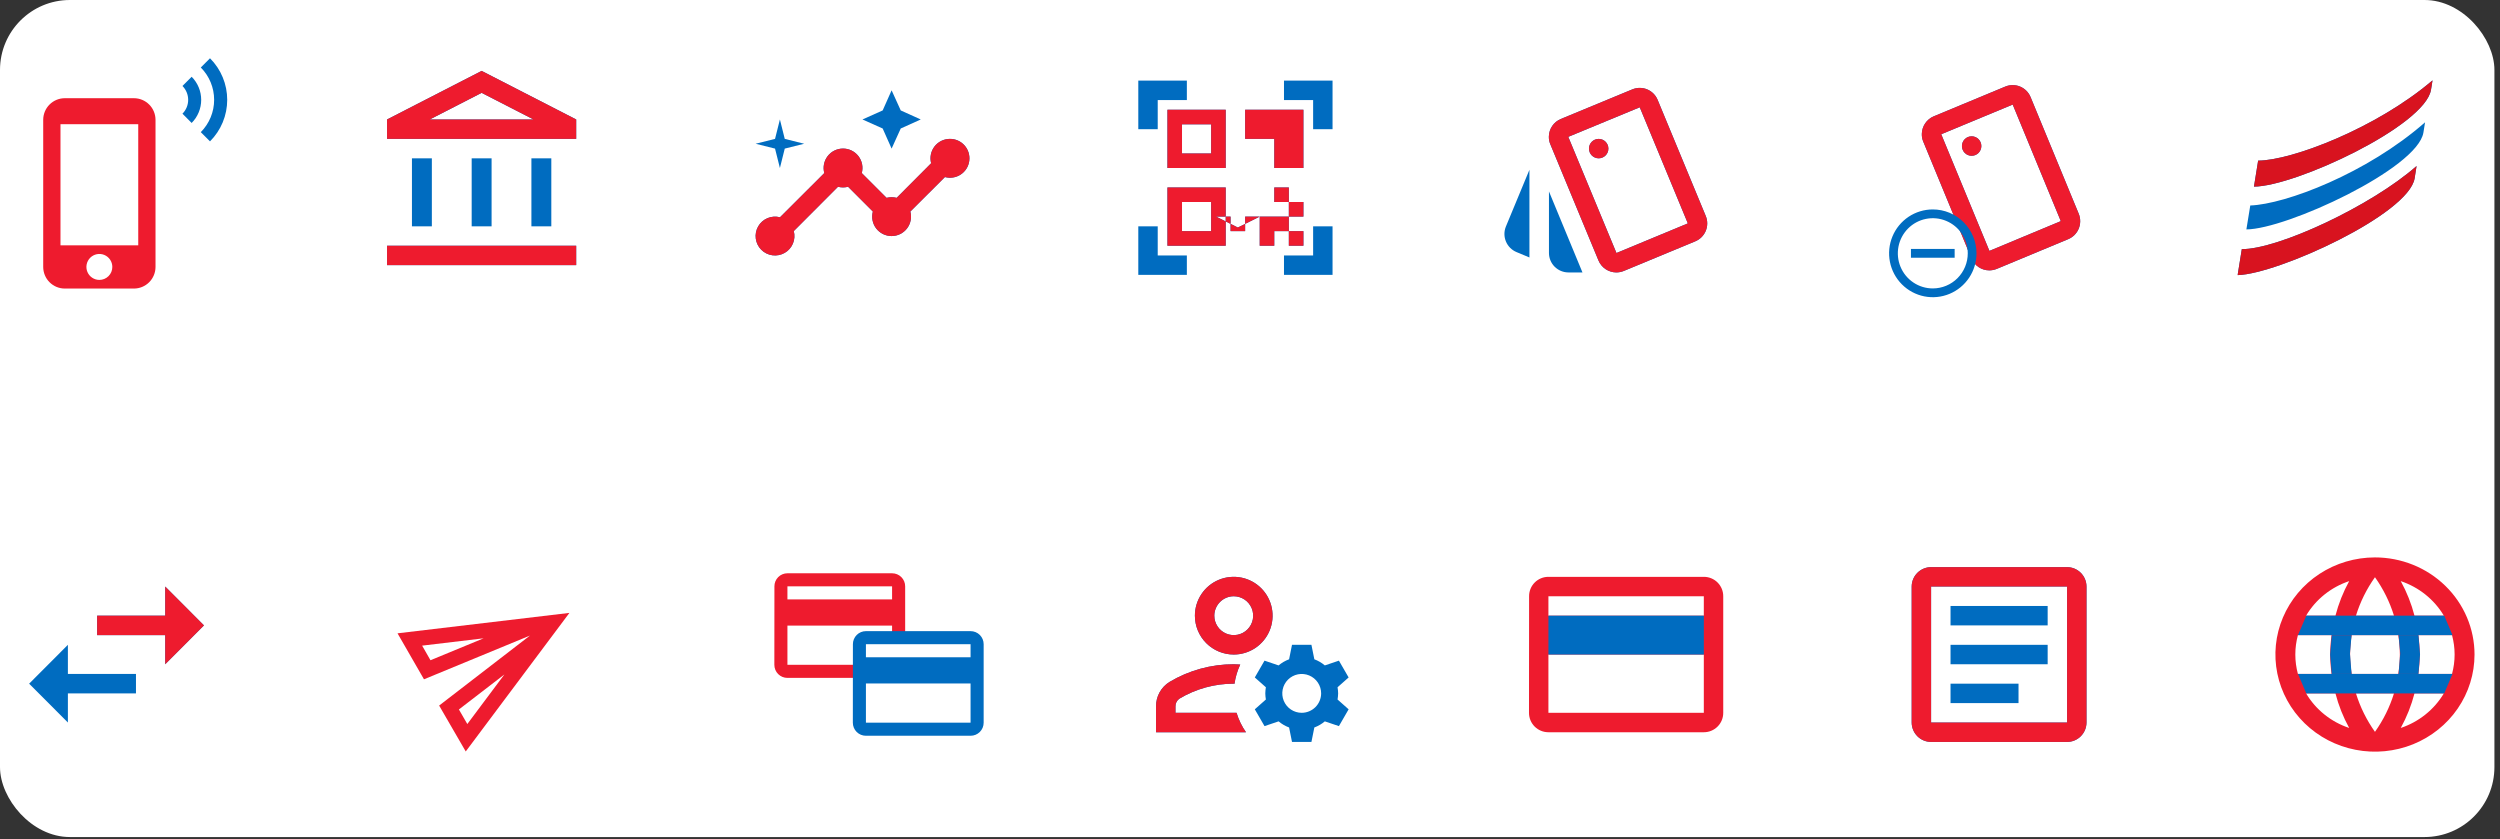 <svg width="429" height="144" viewBox="0 0 429 144" fill="none" xmlns="http://www.w3.org/2000/svg">
<rect x="0" y="0" width="429" height="144" fill="#333333" stroke="none"/>
<rect width="428.042" height="143.637" rx="12" fill="white"/>
<path d="M22.981 16.852H11.12C10.137 16.853 9.195 17.244 8.5 17.94C7.805 18.636 7.415 19.579 7.414 20.564V45.805C7.415 46.789 7.805 47.733 8.5 48.429C9.195 49.125 10.137 49.516 11.12 49.516H22.981C23.964 49.516 24.906 49.125 25.601 48.429C26.296 47.733 26.686 46.789 26.687 45.805V20.564C26.686 19.579 26.296 18.636 25.601 17.94C24.906 17.244 23.964 16.853 22.981 16.852V16.852ZM17.051 48.033C16.611 48.033 16.181 47.902 15.816 47.657C15.45 47.413 15.165 47.065 14.996 46.658C14.828 46.251 14.784 45.803 14.87 45.371C14.956 44.939 15.168 44.542 15.479 44.23C15.79 43.919 16.186 43.707 16.617 43.621C17.049 43.535 17.496 43.579 17.902 43.748C18.309 43.916 18.656 44.202 18.901 44.568C19.145 44.934 19.275 45.365 19.275 45.805C19.276 46.098 19.218 46.388 19.107 46.658C18.995 46.929 18.831 47.174 18.625 47.381C18.418 47.588 18.173 47.752 17.903 47.864C17.633 47.976 17.343 48.033 17.051 48.033V48.033ZM23.724 42.094H10.379V21.307H23.722L23.724 42.094Z" fill="#EE1B2E"/>
<path d="M36.036 10L34.457 11.581C35.923 13.054 36.746 15.049 36.746 17.129C36.746 19.209 35.923 21.203 34.457 22.676L36.036 24.258C36.972 23.323 37.715 22.211 38.222 20.988C38.729 19.765 38.99 18.453 38.99 17.129C38.99 15.805 38.729 14.493 38.222 13.27C37.715 12.046 36.972 10.935 36.036 10V10Z" fill="#006CC0"/>
<path d="M32.888 21.1C33.936 20.048 34.525 18.623 34.525 17.136C34.525 15.65 33.936 14.225 32.888 13.173L31.309 14.754C31.938 15.385 32.291 16.24 32.291 17.131C32.291 18.023 31.938 18.878 31.309 19.509L32.888 21.1Z" fill="#006CC0"/>
<g clip-path="url(#clip0_132_5215)">
<path d="M74.106 27.166H70.689V38.833H74.106V27.166ZM84.356 27.166H80.939V38.833H84.356V27.166ZM98.876 42.166H66.418V45.5H98.876V42.166ZM94.606 27.166H91.189V38.833H94.606V27.166ZM82.647 15.933L91.547 20.5H73.747L82.647 15.933ZM82.647 12.166L66.418 20.5V23.833H98.876V20.5L82.647 12.166Z" fill="#006CC0"/>
<path d="M70.689 27.166L74.106 38.833L70.689 27.166ZM98.876 42.166H66.418V45.5H98.876V42.166ZM82.647 15.933L91.547 20.5H73.747L82.647 15.933ZM82.647 12.166L66.418 20.5V23.833H98.876V20.5L82.647 12.166Z" fill="#EE1B2E"/>
</g>
<g clip-path="url(#clip1_132_5215)">
<path d="M162.999 23.833C162.489 23.834 161.986 23.952 161.529 24.177C161.072 24.403 160.673 24.731 160.363 25.135C160.052 25.539 159.838 26.008 159.737 26.508C159.637 27.008 159.652 27.524 159.782 28.016L153.865 33.95C153.297 33.8 152.7 33.8 152.132 33.95L147.882 29.7C148.016 29.205 148.035 28.687 147.936 28.184C147.838 27.681 147.625 27.208 147.313 26.801C147.002 26.394 146.601 26.064 146.142 25.837C145.683 25.61 145.178 25.492 144.665 25.492C144.153 25.492 143.648 25.61 143.188 25.837C142.729 26.064 142.328 26.394 142.017 26.801C141.706 27.208 141.493 27.681 141.394 28.184C141.296 28.687 141.314 29.205 141.449 29.7L133.849 37.283C133.14 37.095 132.389 37.146 131.712 37.428C131.036 37.709 130.471 38.206 130.105 38.842C129.739 39.477 129.593 40.215 129.689 40.942C129.785 41.669 130.118 42.343 130.636 42.862C131.155 43.38 131.83 43.713 132.556 43.809C133.283 43.906 134.021 43.759 134.657 43.394C135.292 43.028 135.789 42.463 136.071 41.786C136.353 41.109 136.403 40.358 136.215 39.65L143.799 32.05C144.367 32.2 144.964 32.2 145.532 32.05L149.782 36.3C149.648 36.794 149.629 37.313 149.728 37.816C149.826 38.318 150.039 38.791 150.35 39.198C150.662 39.605 151.062 39.935 151.522 40.162C151.981 40.389 152.486 40.507 152.999 40.507C153.511 40.507 154.016 40.389 154.476 40.162C154.935 39.935 155.336 39.605 155.647 39.198C155.958 38.791 156.171 38.318 156.27 37.816C156.368 37.313 156.35 36.794 156.215 36.3L162.149 30.383C162.608 30.508 163.089 30.533 163.558 30.456C164.028 30.38 164.476 30.203 164.872 29.939C165.268 29.675 165.603 29.329 165.854 28.925C166.105 28.521 166.267 28.067 166.328 27.595C166.389 27.123 166.349 26.644 166.209 26.189C166.07 25.734 165.834 25.314 165.519 24.957C165.203 24.601 164.815 24.316 164.38 24.122C163.946 23.928 163.475 23.83 162.999 23.833Z" fill="#006CC0"/>
<path d="M153 25.5L154.567 22.05L158 20.5L154.567 18.95L153 15.5L151.467 18.95L148 20.5L151.467 22.05L153 25.5Z" fill="#006CC0"/>
<path d="M133.831 28.833L134.664 25.5L137.997 24.667L134.664 23.833L133.831 20.5L132.997 23.833L129.664 24.667L132.997 25.5L133.831 28.833Z" fill="#006CC0"/>
<path d="M162.999 23.833C162.489 23.834 161.986 23.952 161.529 24.177C161.072 24.403 160.673 24.731 160.363 25.135C160.052 25.539 159.838 26.008 159.737 26.508C159.637 27.008 159.652 27.524 159.782 28.016L153.865 33.95C153.297 33.8 152.7 33.8 152.132 33.95L147.882 29.7C148.016 29.205 148.035 28.687 147.936 28.184C147.838 27.681 147.625 27.208 147.313 26.801C147.002 26.394 146.601 26.064 146.142 25.837C145.683 25.61 145.178 25.492 144.665 25.492C144.153 25.492 143.648 25.61 143.188 25.837C142.729 26.064 142.328 26.394 142.017 26.801C141.706 27.208 141.493 27.681 141.394 28.184C141.296 28.687 141.314 29.205 141.449 29.7L133.849 37.283C133.14 37.095 132.389 37.146 131.712 37.428C131.036 37.709 130.471 38.206 130.105 38.842C129.739 39.477 129.593 40.215 129.689 40.942C129.785 41.669 130.118 42.343 130.636 42.862C131.155 43.38 131.83 43.713 132.556 43.809C133.283 43.906 134.021 43.759 134.657 43.394C135.292 43.028 135.789 42.463 136.071 41.786C136.353 41.109 136.403 40.358 136.215 39.65L143.799 32.05C144.367 32.2 144.964 32.2 145.532 32.05L149.782 36.3C149.648 36.794 149.629 37.313 149.728 37.816C149.826 38.318 150.039 38.791 150.35 39.198C150.662 39.605 151.062 39.935 151.522 40.162C151.981 40.389 152.486 40.507 152.999 40.507C153.511 40.507 154.016 40.389 154.476 40.162C154.935 39.935 155.336 39.605 155.647 39.198C155.958 38.791 156.171 38.318 156.27 37.816C156.368 37.313 156.35 36.794 156.215 36.3L162.149 30.383C162.608 30.508 163.089 30.533 163.558 30.456C164.028 30.38 164.476 30.203 164.872 29.939C165.268 29.675 165.603 29.329 165.854 28.925C166.105 28.521 166.267 28.067 166.328 27.595C166.389 27.123 166.349 26.644 166.209 26.189C166.07 25.734 165.834 25.314 165.519 24.957C165.203 24.601 164.815 24.316 164.38 24.122C163.946 23.928 163.475 23.83 162.999 23.833Z" fill="#EE1B2E"/>
</g>
<g clip-path="url(#clip2_132_5215)">
<path d="M207.832 21.334V26.334H202.832V21.334H207.832ZM210.332 18.834H200.332V28.834H210.332V18.834ZM207.832 34.667V39.667H202.832V34.667H207.832ZM210.332 32.167H200.332V42.167H210.332V32.167ZM218.665 23.834V28.834H213.665V23.834H218.665ZM223.665 18.834H213.665V28.834H223.665V18.834ZM208.665 37.167H211.165V39.667H213.665L208.665 37.167ZM211.165 39.667H218.665V37.167H216.165L211.165 39.667ZM218.665 32.167H221.165V34.667H218.665V32.167ZM213.665 37.167H216.165V39.667H213.665V37.167ZM216.165 39.667H218.665V42.167H216.165V39.667ZM218.665 37.167H221.165V39.667H218.665V37.167ZM221.165 34.667H223.665V37.167H221.165V34.667ZM221.165 39.667H223.665V42.167H221.165V39.667ZM228.665 22.167H225.332V17.167H220.332V13.834H228.665V22.167ZM228.665 47.167V38.834H225.332V43.834H220.332V47.167H228.665ZM195.332 47.167H203.665V43.834H198.665V38.834H195.332V47.167ZM195.332 13.834V22.167H198.665V17.167H203.665V13.834H195.332Z" fill="#006CC0"/>
<path d="M207.832 21.334V26.334H202.832V21.334H207.832ZM210.332 18.834H200.332V28.834H210.332V18.834ZM207.832 34.667V39.667H202.832V34.667H207.832ZM210.332 32.167H200.332V42.167H210.332V32.167ZM218.665 23.834V28.834H213.665V23.834H218.665ZM223.665 18.834H213.665V28.834H223.665V18.834ZM208.665 37.167H211.165V39.667H213.665L208.665 37.167ZM211.165 39.667H218.665V37.167H216.165L211.165 39.667ZM218.665 32.167H221.165V34.667H218.665V32.167ZM213.665 37.167H216.165V39.667H213.665V37.167ZM216.165 39.667H218.665V42.167H216.165V39.667ZM218.665 37.167H221.165V39.667H218.665V37.167ZM221.165 34.667H223.665V37.167H221.165V34.667ZM221.165 39.667H223.665V42.167H221.165V39.667ZM225.332 22.167L228.665 13.834L225.332 22.167ZM228.665 47.167L225.332 38.834L228.665 47.167ZM195.332 47.167L198.665 43.834L195.332 47.167Z" fill="#EE1B2E"/>
</g>
<g clip-path="url(#clip3_132_5215)">
<path d="M260.217 43.25L262.451 44.183V29.133L258.401 38.9C258.073 39.718 258.08 40.633 258.42 41.446C258.76 42.26 259.405 42.907 260.217 43.25V43.25ZM292.717 37.083L284.451 17.133C284.114 16.32 283.469 15.675 282.656 15.337C281.844 15 280.931 14.998 280.117 15.333L267.834 20.416C267.239 20.665 266.728 21.08 266.364 21.613C266.001 22.145 265.799 22.772 265.784 23.416C265.768 23.874 265.854 24.329 266.034 24.75L274.301 44.7C274.552 45.303 274.975 45.819 275.518 46.183C276.06 46.548 276.697 46.745 277.351 46.75C277.791 46.749 278.226 46.664 278.634 46.5L290.901 41.416C291.716 41.083 292.366 40.438 292.706 39.626C293.047 38.813 293.051 37.899 292.717 37.083V37.083ZM277.384 43.416L269.117 23.483L281.367 18.416H281.384L289.634 38.333L277.384 43.416V43.416Z" fill="#006CC0"/>
<path d="M274.335 27.167C275.255 27.167 276.001 26.421 276.001 25.5C276.001 24.58 275.255 23.834 274.335 23.834C273.414 23.834 272.668 24.58 272.668 25.5C272.668 26.421 273.414 27.167 274.335 27.167Z" fill="#006CC0"/>
<path d="M265.801 43.417C265.803 44.3 266.155 45.146 266.78 45.771C267.405 46.395 268.251 46.748 269.134 46.75H271.551L265.801 32.85V43.417Z" fill="#006CC0"/>
<path d="M262.448 29.133L258.398 38.9L262.448 29.133ZM292.715 37.083L284.448 17.133C284.112 16.32 283.466 15.675 282.654 15.337C281.842 15 280.929 14.998 280.115 15.333L267.832 20.416C267.236 20.665 266.726 21.08 266.362 21.613C265.998 22.145 265.797 22.772 265.782 23.416C265.766 23.874 265.851 24.329 266.032 24.75L274.298 44.7C274.55 45.303 274.973 45.819 275.515 46.183C276.058 46.548 276.695 46.745 277.348 46.75C277.788 46.749 278.224 46.664 278.632 46.5L290.898 41.416C291.714 41.083 292.363 40.438 292.704 39.626C293.045 38.813 293.049 37.899 292.715 37.083V37.083ZM277.382 43.416L269.115 23.483L281.365 18.416H281.382L289.632 38.333L277.382 43.416V43.416Z" fill="#EE1B2E"/>
<path d="M274.335 27.167C275.255 27.167 276.001 26.421 276.001 25.5C276.001 24.58 275.255 23.834 274.335 23.834C273.414 23.834 272.668 24.58 272.668 25.5C272.668 26.421 273.414 27.167 274.335 27.167Z" fill="#EE1B2E"/>
</g>
<g clip-path="url(#clip4_132_5215)">
<path d="M356.716 36.692L348.45 16.661C348.113 15.845 347.468 15.196 346.655 14.857C345.843 14.518 344.93 14.517 344.116 14.853L331.833 19.957C331.238 20.206 330.727 20.624 330.363 21.158C330 21.693 329.798 22.322 329.783 22.97C329.767 23.429 329.853 23.886 330.033 24.308L338.3 44.34C338.551 44.945 338.974 45.463 339.517 45.829C340.059 46.195 340.696 46.393 341.35 46.398C341.79 46.397 342.225 46.312 342.633 46.147L354.9 41.043C355.715 40.708 356.365 40.061 356.705 39.245C357.046 38.429 357.05 37.511 356.716 36.692V36.692ZM341.383 43.051L333.116 23.037L345.366 17.949H345.383L353.633 37.947L341.383 43.051V43.051Z" fill="#006CC0"/>
<path d="M338.335 26.735C339.255 26.735 340.001 25.985 340.001 25.061C340.001 24.137 339.255 23.388 338.335 23.388C337.414 23.388 336.668 24.137 336.668 25.061C336.668 25.985 337.414 26.735 338.335 26.735Z" fill="#006CC0"/>
<path d="M326.448 28.71L322.398 38.516L326.448 28.71ZM356.715 36.692L348.448 16.661C348.112 15.845 347.466 15.196 346.654 14.857C345.842 14.518 344.929 14.517 344.115 14.853L331.832 19.957C331.236 20.206 330.726 20.624 330.362 21.158C329.998 21.693 329.797 22.322 329.782 22.97C329.766 23.429 329.851 23.886 330.032 24.308L338.298 44.34C338.55 44.945 338.973 45.463 339.515 45.829C340.058 46.195 340.695 46.393 341.348 46.398C341.788 46.397 342.224 46.312 342.632 46.147L354.898 41.043C355.714 40.708 356.363 40.061 356.704 39.245C357.045 38.429 357.049 37.511 356.715 36.692V36.692ZM341.382 43.051L333.115 23.037L345.365 17.949H345.382L353.632 37.947L341.382 43.051V43.051Z" fill="#EE1B2E"/>
<path d="M338.335 26.735C339.255 26.735 340.001 25.985 340.001 25.061C340.001 24.137 339.255 23.388 338.335 23.388C337.414 23.388 336.668 24.137 336.668 25.061C336.668 25.985 337.414 26.735 338.335 26.735Z" fill="#EE1B2E"/>
<path d="M327.918 42.717V44.223H335.418V42.717H327.918ZM331.668 35.939C330.185 35.939 328.735 36.381 327.501 37.208C326.268 38.036 325.307 39.212 324.739 40.588C324.171 41.964 324.023 43.478 324.312 44.939C324.601 46.4 325.316 47.741 326.365 48.794C327.414 49.848 328.75 50.565 330.205 50.855C331.66 51.146 333.168 50.997 334.538 50.427C335.909 49.857 337.08 48.892 337.904 47.653C338.728 46.415 339.168 44.959 339.168 43.47C339.168 41.472 338.378 39.557 336.971 38.145C335.565 36.732 333.657 35.939 331.668 35.939V35.939ZM331.668 49.494C330.481 49.494 329.321 49.141 328.335 48.479C327.348 47.817 326.579 46.876 326.125 45.775C325.671 44.674 325.552 43.463 325.783 42.294C326.015 41.126 326.586 40.052 327.425 39.21C328.264 38.367 329.334 37.793 330.497 37.561C331.661 37.328 332.868 37.448 333.964 37.904C335.06 38.36 335.998 39.132 336.657 40.123C337.316 41.113 337.668 42.278 337.668 43.47C337.668 44.261 337.513 45.044 337.211 45.775C336.91 46.506 336.468 47.17 335.911 47.73C335.353 48.289 334.692 48.733 333.964 49.035C333.236 49.338 332.456 49.494 331.668 49.494Z" fill="#006CC0"/>
</g>
<path fill-rule="evenodd" clip-rule="evenodd" d="M387.496 27.565L386.779 32.025C393.856 31.991 416.123 21.612 417.157 15.418C417.157 15.418 417.226 15.012 417.293 14.604C417.36 14.196 417.425 13.79 417.42 13.79C407.774 22.023 393.201 27.546 387.498 27.563M386.147 35.26L385.479 39.367C392.302 39.349 414.821 28.953 415.856 22.762L416.141 20.989C406.167 29.75 392.197 35.048 386.147 35.262M384.693 42.753L384 47.058V47.21C390.898 47.014 413.317 36.791 414.348 30.606L414.683 28.487C406.962 35.307 390.92 42.791 384.692 42.753" fill="#006CC0"/>
<path fill-rule="evenodd" clip-rule="evenodd" d="M387.496 27.565L386.779 32.025C393.856 31.991 416.123 21.612 417.157 15.418C417.157 15.418 417.226 15.012 417.293 14.604C417.36 14.196 417.425 13.79 417.42 13.79C407.774 22.023 393.201 27.546 387.498 27.563M386.147 35.26L385.479 39.367ZM384.693 42.753L384 47.058V47.21C390.898 47.014 413.317 36.791 414.348 30.606L414.683 28.487C406.962 35.307 390.92 42.791 384.692 42.753" fill="#D8131F"/>
<g clip-path="url(#clip5_132_5215)">
<path d="M11.65 110.652L5 117.319L11.65 123.985V118.985H23.333V115.652H11.65V110.652ZM35 107.319L28.35 100.652V105.652H16.667V108.985H28.35V113.985L35 107.319Z" fill="#006CC0"/>
<path d="M35.001 107.319L28.351 100.652V105.652H16.668V108.985H28.351V113.985L35.001 107.319Z" fill="#EE1B2E"/>
</g>
<path d="M72.437 110.791L82.989 109.534L73.87 113.297L72.438 110.79M86.553 115.737L80.191 124.245L78.747 121.745L86.553 115.737ZM68.215 108.678L72.755 116.569L90.946 109.061L75.356 121.074L79.92 128.952L97.712 105.172L68.215 108.678Z" fill="#EE1B2E"/>
<path d="M153.081 98.375H135.123C134.829 98.374 134.537 98.432 134.265 98.545C133.993 98.657 133.746 98.823 133.539 99.032C133.331 99.24 133.167 99.488 133.056 99.76C132.945 100.033 132.888 100.325 132.891 100.619L132.879 114.083C132.878 114.378 132.935 114.67 133.048 114.943C133.16 115.216 133.326 115.463 133.534 115.672C133.743 115.881 133.991 116.046 134.263 116.158C134.536 116.271 134.828 116.328 135.123 116.327H153.081C153.376 116.328 153.668 116.271 153.941 116.159C154.214 116.046 154.462 115.881 154.67 115.673C154.879 115.464 155.045 115.216 155.157 114.943C155.27 114.671 155.327 114.378 155.326 114.083V100.619C155.327 100.324 155.27 100.032 155.157 99.759C155.045 99.486 154.879 99.238 154.67 99.03C154.462 98.821 154.214 98.656 153.941 98.544C153.668 98.431 153.376 98.374 153.081 98.375ZM153.081 114.083H135.123V107.354H153.081V114.083ZM153.081 102.86H135.123V100.619H153.081V102.86Z" fill="#EE1B2E"/>
<path d="M156.691 109.027H148.336V117.383H156.691V109.027Z" fill="white"/>
<path d="M166.549 108.304H148.592C148.298 108.304 148.006 108.361 147.734 108.474C147.462 108.587 147.215 108.752 147.008 108.961C146.8 109.169 146.636 109.417 146.525 109.69C146.413 109.962 146.357 110.254 146.359 110.548L146.348 124.012C146.347 124.307 146.404 124.599 146.517 124.872C146.629 125.145 146.794 125.393 147.003 125.601C147.212 125.81 147.459 125.975 147.732 126.088C148.005 126.2 148.297 126.257 148.592 126.257H166.549C166.844 126.258 167.137 126.2 167.41 126.088C167.683 125.976 167.93 125.81 168.139 125.602C168.348 125.393 168.513 125.145 168.626 124.873C168.739 124.6 168.796 124.307 168.795 124.012V110.548C168.796 110.253 168.739 109.961 168.626 109.688C168.513 109.415 168.348 109.168 168.139 108.959C167.93 108.75 167.683 108.585 167.41 108.473C167.137 108.36 166.844 108.303 166.549 108.304ZM166.549 124.012H148.592V117.283H166.549V124.012ZM166.549 112.789H148.592V110.548H166.549V112.789Z" fill="#006CC0"/>
<g clip-path="url(#clip6_132_5215)">
<path d="M201.709 122.318V121.235C201.7 120.971 201.759 120.708 201.878 120.473C201.997 120.237 202.174 120.035 202.392 119.885C205.209 118.203 208.428 117.316 211.709 117.318C211.754 117.315 211.799 117.321 211.842 117.335C212.002 116.192 212.334 115.079 212.825 114.035C212.459 114.002 212.092 113.985 211.709 113.985C207.83 113.982 204.023 115.03 200.692 117.018C199.974 117.46 199.383 118.081 198.977 118.82C198.571 119.56 198.363 120.392 198.375 121.235V125.652H213.809C213.099 124.632 212.554 123.507 212.192 122.318H201.709Z" fill="#006CC0"/>
<path d="M211.71 112.318C213.028 112.318 214.317 111.927 215.413 111.195C216.51 110.462 217.364 109.421 217.869 108.203C218.373 106.985 218.505 105.644 218.248 104.351C217.991 103.058 217.356 101.87 216.424 100.937C215.491 100.005 214.303 99.37 213.01 99.113C211.717 98.856 210.377 98.988 209.158 99.492C207.94 99.997 206.899 100.851 206.167 101.948C205.434 103.044 205.043 104.333 205.043 105.652C205.043 107.42 205.745 109.115 206.996 110.366C208.246 111.616 209.942 112.318 211.71 112.318ZM211.71 102.318C212.369 102.318 213.013 102.514 213.562 102.88C214.11 103.246 214.537 103.767 214.789 104.376C215.042 104.985 215.108 105.655 214.979 106.302C214.85 106.948 214.533 107.542 214.067 108.009C213.6 108.475 213.007 108.792 212.36 108.921C211.713 109.049 211.043 108.983 210.434 108.731C209.825 108.479 209.304 108.052 208.938 107.503C208.572 106.955 208.376 106.311 208.376 105.652C208.379 104.768 208.731 103.922 209.356 103.297C209.98 102.673 210.826 102.321 211.71 102.318V102.318Z" fill="#006CC0"/>
<path d="M229.624 118.985C229.616 118.633 229.583 118.282 229.524 117.935L231.424 116.251L229.758 113.368L227.341 114.185C226.806 113.734 226.197 113.378 225.541 113.135L225.041 110.651H221.708L221.208 113.135C220.552 113.378 219.943 113.734 219.408 114.185L216.991 113.368L215.324 116.251L217.224 117.935C217.165 118.282 217.132 118.633 217.124 118.985C217.132 119.337 217.165 119.688 217.224 120.035L215.324 121.718L216.991 124.601L219.408 123.785C219.943 124.236 220.552 124.591 221.208 124.835L221.708 127.318H225.041L225.541 124.835C226.197 124.591 226.806 124.236 227.341 123.785L229.758 124.601L231.424 121.718L229.524 120.035C229.583 119.688 229.616 119.337 229.624 118.985ZM223.374 122.318C222.715 122.318 222.07 122.123 221.522 121.756C220.974 121.39 220.547 120.869 220.295 120.26C220.042 119.651 219.976 118.981 220.105 118.334C220.234 117.688 220.551 117.094 221.017 116.628C221.483 116.162 222.077 115.844 222.724 115.715C223.371 115.587 224.041 115.653 224.65 115.905C225.259 116.157 225.78 116.585 226.146 117.133C226.512 117.681 226.708 118.325 226.708 118.985C226.705 119.868 226.353 120.714 225.728 121.339C225.104 121.963 224.257 122.315 223.374 122.318V122.318Z" fill="#006CC0"/>
<path d="M201.709 122.318V121.235C201.7 120.971 201.759 120.708 201.878 120.473C201.997 120.237 202.174 120.035 202.392 119.885C205.209 118.203 208.428 117.316 211.709 117.318C211.754 117.315 211.799 117.321 211.842 117.335C212.002 116.192 212.334 115.079 212.825 114.035C212.459 114.002 212.092 113.985 211.709 113.985C207.83 113.982 204.023 115.03 200.692 117.018C199.974 117.46 199.383 118.081 198.977 118.82C198.571 119.56 198.363 120.392 198.375 121.235V125.652H213.809C213.099 124.632 212.554 123.507 212.192 122.318H201.709Z" fill="#EE1B2E"/>
<path d="M211.71 112.318C213.028 112.318 214.317 111.927 215.413 111.195C216.51 110.462 217.364 109.421 217.869 108.203C218.373 106.985 218.505 105.644 218.248 104.351C217.991 103.058 217.356 101.87 216.424 100.937C215.491 100.005 214.303 99.37 213.01 99.113C211.717 98.856 210.377 98.988 209.158 99.492C207.94 99.997 206.899 100.851 206.167 101.948C205.434 103.044 205.043 104.333 205.043 105.652C205.043 107.42 205.745 109.115 206.996 110.366C208.246 111.616 209.942 112.318 211.71 112.318ZM211.71 102.318C212.369 102.318 213.013 102.514 213.562 102.88C214.11 103.246 214.537 103.767 214.789 104.376C215.042 104.985 215.108 105.655 214.979 106.302C214.85 106.948 214.533 107.542 214.067 108.009C213.6 108.475 213.007 108.792 212.36 108.921C211.713 109.049 211.043 108.983 210.434 108.731C209.825 108.479 209.304 108.052 208.938 107.503C208.572 106.955 208.376 106.311 208.376 105.652C208.379 104.768 208.731 103.922 209.356 103.297C209.98 102.673 210.826 102.321 211.71 102.318V102.318Z" fill="#EE1B2E"/>
</g>
<g clip-path="url(#clip7_132_5215)">
<path d="M292.375 98.985H265.708C265.271 98.984 264.838 99.069 264.434 99.237C264.03 99.404 263.663 99.65 263.355 99.96C263.046 100.27 262.802 100.638 262.637 101.043C262.472 101.447 262.388 101.881 262.392 102.318L262.375 122.318C262.373 122.756 262.459 123.191 262.626 123.596C262.793 124.001 263.038 124.369 263.348 124.679C263.658 124.989 264.026 125.234 264.431 125.401C264.836 125.568 265.27 125.653 265.708 125.652H292.375C292.813 125.653 293.247 125.568 293.652 125.401C294.058 125.234 294.426 124.989 294.735 124.679C295.045 124.369 295.291 124.001 295.458 123.596C295.625 123.191 295.71 122.756 295.708 122.318V102.318C295.71 101.88 295.625 101.446 295.458 101.041C295.291 100.636 295.045 100.268 294.735 99.958C294.426 99.648 294.058 99.402 293.652 99.236C293.247 99.069 292.813 98.983 292.375 98.985V98.985ZM292.375 122.318H265.708V112.318H292.375V122.318ZM292.375 105.652H265.708V102.318H292.375V105.652Z" fill="#EE1B2E"/>
<path d="M292.378 105.652H265.711V112.319H292.378V105.652Z" fill="#006CC0"/>
</g>
<g clip-path="url(#clip8_132_5215)">
<path d="M354.71 100.652V123.985H331.376V100.652H354.71ZM354.71 97.318H331.376C330.493 97.321 329.647 97.673 329.022 98.298C328.398 98.922 328.046 99.768 328.043 100.652V123.985C328.046 124.868 328.398 125.715 329.022 126.339C329.647 126.964 330.493 127.316 331.376 127.318H354.71C355.593 127.316 356.439 126.964 357.064 126.339C357.688 125.715 358.04 124.868 358.043 123.985V100.652C358.04 99.768 357.688 98.922 357.064 98.298C356.439 97.673 355.593 97.321 354.71 97.318V97.318Z" fill="#006CC0"/>
<path d="M346.378 120.652H334.711V117.318H346.378V120.652ZM351.378 113.985H334.711V110.652H351.378V113.985ZM351.378 107.318H334.711V103.985H351.378V107.318Z" fill="#006CC0"/>
<path d="M354.71 100.652V123.985H331.376V100.652H354.71ZM354.71 97.318H331.376C330.493 97.321 329.647 97.673 329.022 98.298C328.398 98.922 328.046 99.768 328.043 100.652V123.985C328.046 124.868 328.398 125.715 329.022 126.339C329.647 126.964 330.493 127.316 331.376 127.318H354.71C355.593 127.316 356.439 126.964 357.064 126.339C357.688 125.715 358.04 124.868 358.043 123.985V100.652C358.04 99.768 357.688 98.922 357.064 98.298C356.439 97.673 355.593 97.321 354.71 97.318V97.318Z" fill="#EE1B2E"/>
</g>
<g clip-path="url(#clip9_132_5215)">
<path d="M407.527 95.652C404.149 95.655 400.848 96.635 398.041 98.469C395.234 100.302 393.047 102.906 391.756 105.952C390.466 108.998 390.13 112.348 390.791 115.58C391.452 118.812 393.081 121.78 395.471 124.11C397.86 126.439 400.904 128.024 404.218 128.666C407.531 129.308 410.965 128.977 414.086 127.715C417.206 126.453 419.873 124.317 421.75 121.576C423.626 118.836 424.628 115.614 424.628 112.319C424.628 110.128 424.185 107.96 423.326 105.937C422.466 103.913 421.206 102.075 419.618 100.528C418.03 98.98 416.145 97.752 414.07 96.916C411.995 96.079 409.772 95.65 407.527 95.652V95.652ZM419.366 105.652H414.326C413.792 103.588 413 101.595 411.969 99.719C415.085 100.765 417.711 102.871 419.366 105.652ZM407.544 99.052C408.979 101.072 410.08 103.299 410.807 105.652H404.281C405.008 103.299 406.109 101.072 407.544 99.052V99.052ZM394.322 115.652C393.73 113.467 393.73 111.17 394.322 108.985H400.096C399.947 110.091 399.867 111.204 399.857 112.319C399.867 113.433 399.947 114.547 400.096 115.652H394.322ZM395.723 118.985H400.762C401.297 121.049 402.089 123.042 403.12 124.919C400 123.878 397.373 121.77 395.723 118.985V118.985ZM400.762 105.652H395.723C397.373 102.867 400 100.759 403.12 99.719C402.089 101.595 401.297 103.588 400.762 105.652V105.652ZM407.544 125.585C406.109 123.565 405.008 121.338 404.281 118.985H410.807C410.08 121.338 408.979 123.565 407.544 125.585ZM411.542 115.652H403.547C403.378 114.548 403.287 113.434 403.273 112.319C403.286 111.203 403.377 110.089 403.547 108.985H411.542C411.711 110.089 411.803 111.203 411.815 112.319C411.802 113.434 411.711 114.548 411.542 115.652V115.652ZM411.969 124.919C413 123.042 413.792 121.049 414.326 118.985H419.366C417.711 121.766 415.085 123.872 411.969 124.919V124.919ZM414.993 115.652C415.141 114.547 415.221 113.433 415.232 112.319C415.221 111.204 415.141 110.091 414.993 108.985H420.767C421.359 111.17 421.359 113.467 420.767 115.652H414.993Z" fill="#EE1B2E"/>
<path d="M395.757 105.652H419.43L420.849 108.985H394.336L395.757 105.652Z" fill="#006CC0"/>
<path d="M395.757 118.985H419.43L420.849 115.652H394.336L395.757 118.985Z" fill="#006CC0"/>
<path d="M415 115.642L415.278 112.318L415.002 108.985H411.605L411.882 112.13L411.605 115.642H415Z" fill="#006CC0"/>
<path d="M400.132 115.652L399.855 112.329L400.132 108.995H403.528L403.252 112.142L403.528 115.652H400.132Z" fill="#006CC0"/>
</g>
<defs>
<clipPath id="clip0_132_5215">
<rect width="41" height="40" fill="white" transform="translate(63 10.5)"/>
</clipPath>
<clipPath id="clip1_132_5215">
<rect width="40" height="40" fill="white" transform="translate(128 10.5)"/>
</clipPath>
<clipPath id="clip2_132_5215">
<rect width="40" height="40" fill="white" transform="translate(192 10.5)"/>
</clipPath>
<clipPath id="clip3_132_5215">
<rect width="40" height="40" fill="white" transform="translate(256 10.5)"/>
</clipPath>
<clipPath id="clip4_132_5215">
<rect width="40" height="41" fill="white" transform="translate(320 10)"/>
</clipPath>
<clipPath id="clip5_132_5215">
<rect width="40" height="40" fill="white" transform="translate(0 92.318)"/>
</clipPath>
<clipPath id="clip6_132_5215">
<rect width="40" height="40" fill="white" transform="translate(195.043 92.318)"/>
</clipPath>
<clipPath id="clip7_132_5215">
<rect width="40" height="40" fill="white" transform="translate(259.043 92.318)"/>
</clipPath>
<clipPath id="clip8_132_5215">
<rect width="40" height="40" fill="white" transform="translate(323.043 92.318)"/>
</clipPath>
<clipPath id="clip9_132_5215">
<rect width="41" height="40" fill="white" transform="translate(387.043 92.318)"/>
</clipPath>
</defs>
</svg>
